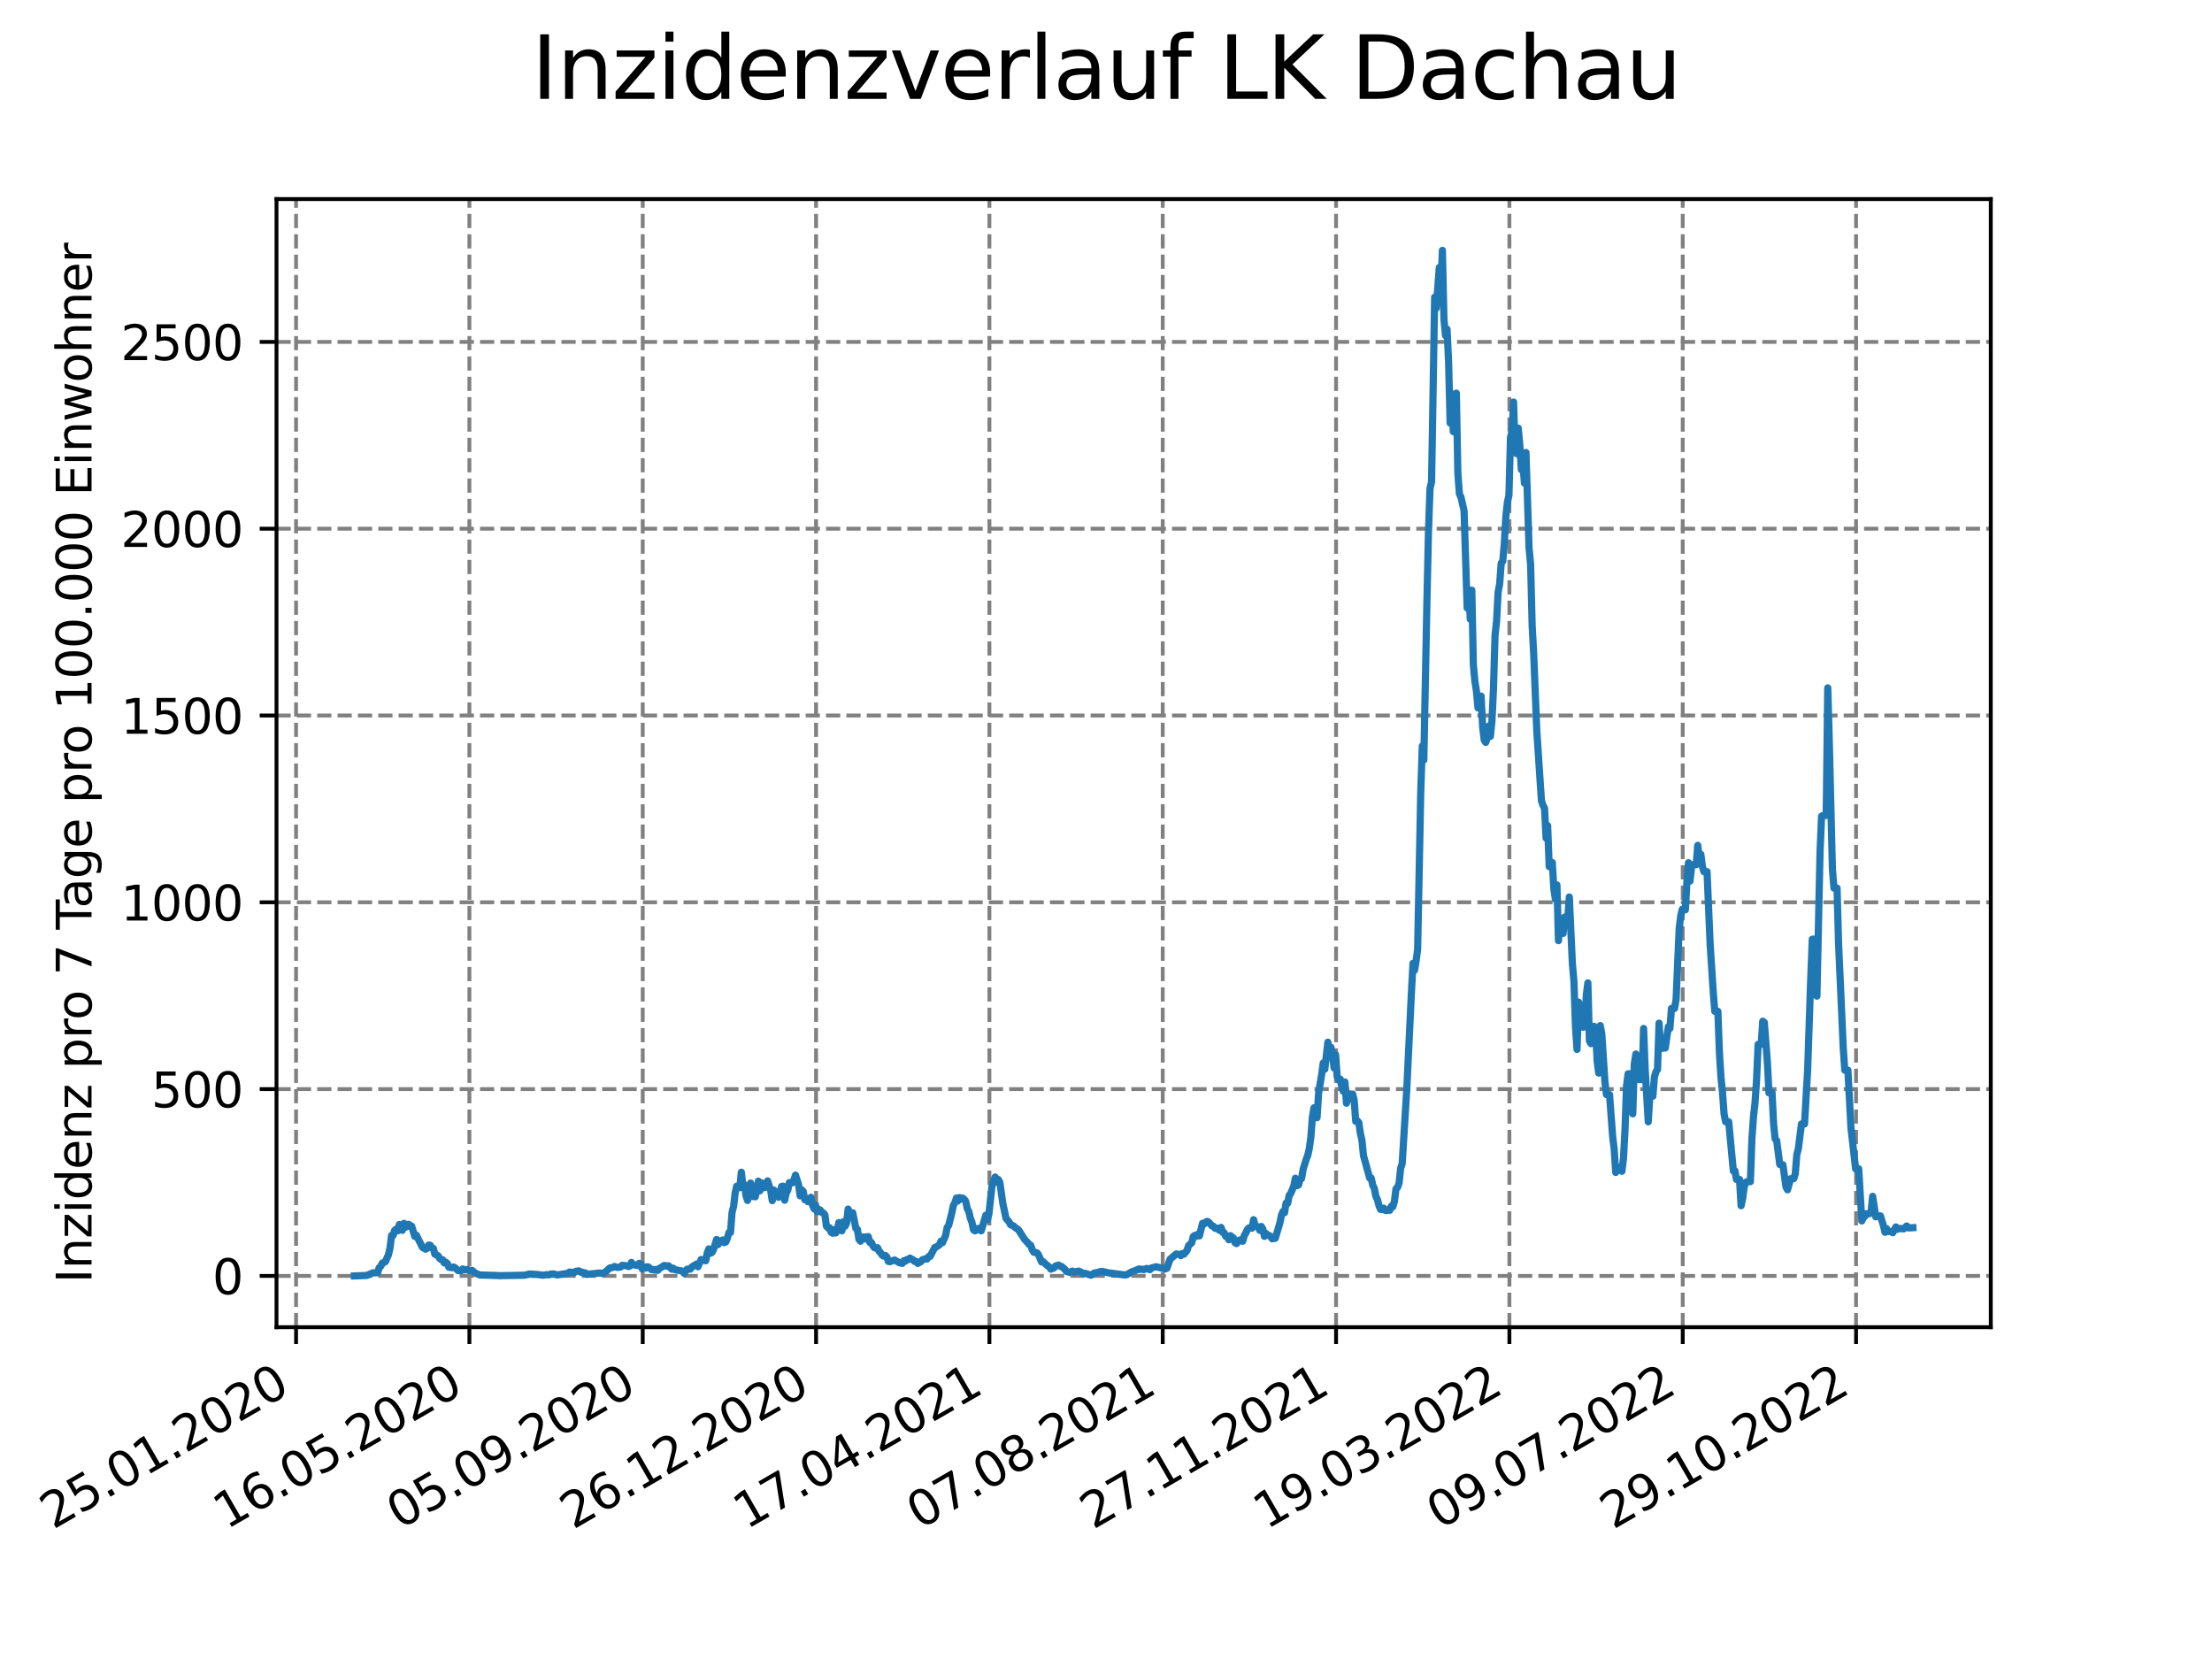 <?xml version="1.0" encoding="utf-8" standalone="no"?>
<!DOCTYPE svg PUBLIC "-//W3C//DTD SVG 1.1//EN"
  "http://www.w3.org/Graphics/SVG/1.1/DTD/svg11.dtd">
<svg xmlns:xlink="http://www.w3.org/1999/xlink" width="460.8pt" height="345.6pt" viewBox="0 0 460.8 345.6" xmlns="http://www.w3.org/2000/svg" version="1.1">
 <defs>
  <style type="text/css">*{stroke-linejoin: round; stroke-linecap: butt}</style>
 </defs>
 <g id="figure_1">
  <g id="patch_1">
   <path d="M 0 345.6 
L 460.8 345.6 
L 460.8 0 
L 0 0 
z
" style="fill: #ffffff"/>
  </g>
  <g id="axes_1">
   <g id="patch_2">
    <path d="M 57.6 276.48 
L 414.72 276.48 
L 414.72 41.472 
L 57.6 41.472 
z
" style="fill: #ffffff"/>
   </g>
   <g id="matplotlib.axis_1">
    <g id="xtick_1">
     <g id="line2d_1">
      <path d="M 61.676 276.48 
L 61.676 41.472 
" clip-path="url(#pc308acddf5)" style="fill: none; stroke-dasharray: 2.96,1.28; stroke-dashoffset: 0; stroke: #808080; stroke-width: 0.8"/>
     </g>
     <g id="line2d_2">
      <defs>
       <path id="mc321ba8a30" d="M 0 0 
L 0 3.5 
" style="stroke: #000000; stroke-width: 0.8"/>
      </defs>
      <g>
       <use xlink:href="#mc321ba8a30" x="61.676" y="276.48" style="stroke: #000000; stroke-width: 0.8"/>
      </g>
     </g>
     <g id="text_1">
      <!-- 25.01.2020 -->
      <g transform="translate(11.05 318.689) rotate(-30) scale(0.1 -0.1)">
       <defs>
        <path id="DejaVuSans-32" d="M 1228 531 
L 3431 531 
L 3431 0 
L 469 0 
L 469 531 
Q 828 903 1448 1529 
Q 2069 2156 2228 2338 
Q 2531 2678 2651 2914 
Q 2772 3150 2772 3378 
Q 2772 3750 2511 3984 
Q 2250 4219 1831 4219 
Q 1534 4219 1204 4116 
Q 875 4013 500 3803 
L 500 4441 
Q 881 4594 1212 4672 
Q 1544 4750 1819 4750 
Q 2544 4750 2975 4387 
Q 3406 4025 3406 3419 
Q 3406 3131 3298 2873 
Q 3191 2616 2906 2266 
Q 2828 2175 2409 1742 
Q 1991 1309 1228 531 
z
" transform="scale(0.016)"/>
        <path id="DejaVuSans-35" d="M 691 4666 
L 3169 4666 
L 3169 4134 
L 1269 4134 
L 1269 2991 
Q 1406 3038 1543 3061 
Q 1681 3084 1819 3084 
Q 2600 3084 3056 2656 
Q 3513 2228 3513 1497 
Q 3513 744 3044 326 
Q 2575 -91 1722 -91 
Q 1428 -91 1123 -41 
Q 819 9 494 109 
L 494 744 
Q 775 591 1075 516 
Q 1375 441 1709 441 
Q 2250 441 2565 725 
Q 2881 1009 2881 1497 
Q 2881 1984 2565 2268 
Q 2250 2553 1709 2553 
Q 1456 2553 1204 2497 
Q 953 2441 691 2322 
L 691 4666 
z
" transform="scale(0.016)"/>
        <path id="DejaVuSans-2e" d="M 684 794 
L 1344 794 
L 1344 0 
L 684 0 
L 684 794 
z
" transform="scale(0.016)"/>
        <path id="DejaVuSans-30" d="M 2034 4250 
Q 1547 4250 1301 3770 
Q 1056 3291 1056 2328 
Q 1056 1369 1301 889 
Q 1547 409 2034 409 
Q 2525 409 2770 889 
Q 3016 1369 3016 2328 
Q 3016 3291 2770 3770 
Q 2525 4250 2034 4250 
z
M 2034 4750 
Q 2819 4750 3233 4129 
Q 3647 3509 3647 2328 
Q 3647 1150 3233 529 
Q 2819 -91 2034 -91 
Q 1250 -91 836 529 
Q 422 1150 422 2328 
Q 422 3509 836 4129 
Q 1250 4750 2034 4750 
z
" transform="scale(0.016)"/>
        <path id="DejaVuSans-31" d="M 794 531 
L 1825 531 
L 1825 4091 
L 703 3866 
L 703 4441 
L 1819 4666 
L 2450 4666 
L 2450 531 
L 3481 531 
L 3481 0 
L 794 0 
L 794 531 
z
" transform="scale(0.016)"/>
       </defs>
       <use xlink:href="#DejaVuSans-32"/>
       <use xlink:href="#DejaVuSans-35" x="63.623"/>
       <use xlink:href="#DejaVuSans-2e" x="127.246"/>
       <use xlink:href="#DejaVuSans-30" x="159.033"/>
       <use xlink:href="#DejaVuSans-31" x="222.656"/>
       <use xlink:href="#DejaVuSans-2e" x="286.279"/>
       <use xlink:href="#DejaVuSans-32" x="318.066"/>
       <use xlink:href="#DejaVuSans-30" x="381.689"/>
       <use xlink:href="#DejaVuSans-32" x="445.312"/>
       <use xlink:href="#DejaVuSans-30" x="508.936"/>
      </g>
     </g>
    </g>
    <g id="xtick_2">
     <g id="line2d_3">
      <path d="M 97.784 276.48 
L 97.784 41.472 
" clip-path="url(#pc308acddf5)" style="fill: none; stroke-dasharray: 2.96,1.28; stroke-dashoffset: 0; stroke: #808080; stroke-width: 0.8"/>
     </g>
     <g id="line2d_4">
      <g>
       <use xlink:href="#mc321ba8a30" x="97.784" y="276.48" style="stroke: #000000; stroke-width: 0.8"/>
      </g>
     </g>
     <g id="text_2">
      <!-- 16.05.2020 -->
      <g transform="translate(47.159 318.689) rotate(-30) scale(0.1 -0.1)">
       <defs>
        <path id="DejaVuSans-36" d="M 2113 2584 
Q 1688 2584 1439 2293 
Q 1191 2003 1191 1497 
Q 1191 994 1439 701 
Q 1688 409 2113 409 
Q 2538 409 2786 701 
Q 3034 994 3034 1497 
Q 3034 2003 2786 2293 
Q 2538 2584 2113 2584 
z
M 3366 4563 
L 3366 3988 
Q 3128 4100 2886 4159 
Q 2644 4219 2406 4219 
Q 1781 4219 1451 3797 
Q 1122 3375 1075 2522 
Q 1259 2794 1537 2939 
Q 1816 3084 2150 3084 
Q 2853 3084 3261 2657 
Q 3669 2231 3669 1497 
Q 3669 778 3244 343 
Q 2819 -91 2113 -91 
Q 1303 -91 875 529 
Q 447 1150 447 2328 
Q 447 3434 972 4092 
Q 1497 4750 2381 4750 
Q 2619 4750 2861 4703 
Q 3103 4656 3366 4563 
z
" transform="scale(0.016)"/>
       </defs>
       <use xlink:href="#DejaVuSans-31"/>
       <use xlink:href="#DejaVuSans-36" x="63.623"/>
       <use xlink:href="#DejaVuSans-2e" x="127.246"/>
       <use xlink:href="#DejaVuSans-30" x="159.033"/>
       <use xlink:href="#DejaVuSans-35" x="222.656"/>
       <use xlink:href="#DejaVuSans-2e" x="286.279"/>
       <use xlink:href="#DejaVuSans-32" x="318.066"/>
       <use xlink:href="#DejaVuSans-30" x="381.689"/>
       <use xlink:href="#DejaVuSans-32" x="445.312"/>
       <use xlink:href="#DejaVuSans-30" x="508.936"/>
      </g>
     </g>
    </g>
    <g id="xtick_3">
     <g id="line2d_5">
      <path d="M 133.893 276.48 
L 133.893 41.472 
" clip-path="url(#pc308acddf5)" style="fill: none; stroke-dasharray: 2.96,1.28; stroke-dashoffset: 0; stroke: #808080; stroke-width: 0.8"/>
     </g>
     <g id="line2d_6">
      <g>
       <use xlink:href="#mc321ba8a30" x="133.893" y="276.48" style="stroke: #000000; stroke-width: 0.8"/>
      </g>
     </g>
     <g id="text_3">
      <!-- 05.09.2020 -->
      <g transform="translate(83.268 318.689) rotate(-30) scale(0.1 -0.1)">
       <defs>
        <path id="DejaVuSans-39" d="M 703 97 
L 703 672 
Q 941 559 1184 500 
Q 1428 441 1663 441 
Q 2288 441 2617 861 
Q 2947 1281 2994 2138 
Q 2813 1869 2534 1725 
Q 2256 1581 1919 1581 
Q 1219 1581 811 2004 
Q 403 2428 403 3163 
Q 403 3881 828 4315 
Q 1253 4750 1959 4750 
Q 2769 4750 3195 4129 
Q 3622 3509 3622 2328 
Q 3622 1225 3098 567 
Q 2575 -91 1691 -91 
Q 1453 -91 1209 -44 
Q 966 3 703 97 
z
M 1959 2075 
Q 2384 2075 2632 2365 
Q 2881 2656 2881 3163 
Q 2881 3666 2632 3958 
Q 2384 4250 1959 4250 
Q 1534 4250 1286 3958 
Q 1038 3666 1038 3163 
Q 1038 2656 1286 2365 
Q 1534 2075 1959 2075 
z
" transform="scale(0.016)"/>
       </defs>
       <use xlink:href="#DejaVuSans-30"/>
       <use xlink:href="#DejaVuSans-35" x="63.623"/>
       <use xlink:href="#DejaVuSans-2e" x="127.246"/>
       <use xlink:href="#DejaVuSans-30" x="159.033"/>
       <use xlink:href="#DejaVuSans-39" x="222.656"/>
       <use xlink:href="#DejaVuSans-2e" x="286.279"/>
       <use xlink:href="#DejaVuSans-32" x="318.066"/>
       <use xlink:href="#DejaVuSans-30" x="381.689"/>
       <use xlink:href="#DejaVuSans-32" x="445.312"/>
       <use xlink:href="#DejaVuSans-30" x="508.936"/>
      </g>
     </g>
    </g>
    <g id="xtick_4">
     <g id="line2d_7">
      <path d="M 170.001 276.48 
L 170.001 41.472 
" clip-path="url(#pc308acddf5)" style="fill: none; stroke-dasharray: 2.96,1.28; stroke-dashoffset: 0; stroke: #808080; stroke-width: 0.8"/>
     </g>
     <g id="line2d_8">
      <g>
       <use xlink:href="#mc321ba8a30" x="170.001" y="276.48" style="stroke: #000000; stroke-width: 0.8"/>
      </g>
     </g>
     <g id="text_4">
      <!-- 26.12.2020 -->
      <g transform="translate(119.376 318.689) rotate(-30) scale(0.1 -0.1)">
       <use xlink:href="#DejaVuSans-32"/>
       <use xlink:href="#DejaVuSans-36" x="63.623"/>
       <use xlink:href="#DejaVuSans-2e" x="127.246"/>
       <use xlink:href="#DejaVuSans-31" x="159.033"/>
       <use xlink:href="#DejaVuSans-32" x="222.656"/>
       <use xlink:href="#DejaVuSans-2e" x="286.279"/>
       <use xlink:href="#DejaVuSans-32" x="318.066"/>
       <use xlink:href="#DejaVuSans-30" x="381.689"/>
       <use xlink:href="#DejaVuSans-32" x="445.312"/>
       <use xlink:href="#DejaVuSans-30" x="508.936"/>
      </g>
     </g>
    </g>
    <g id="xtick_5">
     <g id="line2d_9">
      <path d="M 206.11 276.48 
L 206.11 41.472 
" clip-path="url(#pc308acddf5)" style="fill: none; stroke-dasharray: 2.96,1.28; stroke-dashoffset: 0; stroke: #808080; stroke-width: 0.8"/>
     </g>
     <g id="line2d_10">
      <g>
       <use xlink:href="#mc321ba8a30" x="206.11" y="276.48" style="stroke: #000000; stroke-width: 0.8"/>
      </g>
     </g>
     <g id="text_5">
      <!-- 17.04.2021 -->
      <g transform="translate(155.485 318.689) rotate(-30) scale(0.1 -0.1)">
       <defs>
        <path id="DejaVuSans-37" d="M 525 4666 
L 3525 4666 
L 3525 4397 
L 1831 0 
L 1172 0 
L 2766 4134 
L 525 4134 
L 525 4666 
z
" transform="scale(0.016)"/>
        <path id="DejaVuSans-34" d="M 2419 4116 
L 825 1625 
L 2419 1625 
L 2419 4116 
z
M 2253 4666 
L 3047 4666 
L 3047 1625 
L 3713 1625 
L 3713 1100 
L 3047 1100 
L 3047 0 
L 2419 0 
L 2419 1100 
L 313 1100 
L 313 1709 
L 2253 4666 
z
" transform="scale(0.016)"/>
       </defs>
       <use xlink:href="#DejaVuSans-31"/>
       <use xlink:href="#DejaVuSans-37" x="63.623"/>
       <use xlink:href="#DejaVuSans-2e" x="127.246"/>
       <use xlink:href="#DejaVuSans-30" x="159.033"/>
       <use xlink:href="#DejaVuSans-34" x="222.656"/>
       <use xlink:href="#DejaVuSans-2e" x="286.279"/>
       <use xlink:href="#DejaVuSans-32" x="318.066"/>
       <use xlink:href="#DejaVuSans-30" x="381.689"/>
       <use xlink:href="#DejaVuSans-32" x="445.312"/>
       <use xlink:href="#DejaVuSans-31" x="508.936"/>
      </g>
     </g>
    </g>
    <g id="xtick_6">
     <g id="line2d_11">
      <path d="M 242.218 276.48 
L 242.218 41.472 
" clip-path="url(#pc308acddf5)" style="fill: none; stroke-dasharray: 2.96,1.28; stroke-dashoffset: 0; stroke: #808080; stroke-width: 0.8"/>
     </g>
     <g id="line2d_12">
      <g>
       <use xlink:href="#mc321ba8a30" x="242.218" y="276.48" style="stroke: #000000; stroke-width: 0.8"/>
      </g>
     </g>
     <g id="text_6">
      <!-- 07.08.2021 -->
      <g transform="translate(191.593 318.689) rotate(-30) scale(0.1 -0.1)">
       <defs>
        <path id="DejaVuSans-38" d="M 2034 2216 
Q 1584 2216 1326 1975 
Q 1069 1734 1069 1313 
Q 1069 891 1326 650 
Q 1584 409 2034 409 
Q 2484 409 2743 651 
Q 3003 894 3003 1313 
Q 3003 1734 2745 1975 
Q 2488 2216 2034 2216 
z
M 1403 2484 
Q 997 2584 770 2862 
Q 544 3141 544 3541 
Q 544 4100 942 4425 
Q 1341 4750 2034 4750 
Q 2731 4750 3128 4425 
Q 3525 4100 3525 3541 
Q 3525 3141 3298 2862 
Q 3072 2584 2669 2484 
Q 3125 2378 3379 2068 
Q 3634 1759 3634 1313 
Q 3634 634 3220 271 
Q 2806 -91 2034 -91 
Q 1263 -91 848 271 
Q 434 634 434 1313 
Q 434 1759 690 2068 
Q 947 2378 1403 2484 
z
M 1172 3481 
Q 1172 3119 1398 2916 
Q 1625 2713 2034 2713 
Q 2441 2713 2670 2916 
Q 2900 3119 2900 3481 
Q 2900 3844 2670 4047 
Q 2441 4250 2034 4250 
Q 1625 4250 1398 4047 
Q 1172 3844 1172 3481 
z
" transform="scale(0.016)"/>
       </defs>
       <use xlink:href="#DejaVuSans-30"/>
       <use xlink:href="#DejaVuSans-37" x="63.623"/>
       <use xlink:href="#DejaVuSans-2e" x="127.246"/>
       <use xlink:href="#DejaVuSans-30" x="159.033"/>
       <use xlink:href="#DejaVuSans-38" x="222.656"/>
       <use xlink:href="#DejaVuSans-2e" x="286.279"/>
       <use xlink:href="#DejaVuSans-32" x="318.066"/>
       <use xlink:href="#DejaVuSans-30" x="381.689"/>
       <use xlink:href="#DejaVuSans-32" x="445.312"/>
       <use xlink:href="#DejaVuSans-31" x="508.936"/>
      </g>
     </g>
    </g>
    <g id="xtick_7">
     <g id="line2d_13">
      <path d="M 278.327 276.48 
L 278.327 41.472 
" clip-path="url(#pc308acddf5)" style="fill: none; stroke-dasharray: 2.96,1.28; stroke-dashoffset: 0; stroke: #808080; stroke-width: 0.8"/>
     </g>
     <g id="line2d_14">
      <g>
       <use xlink:href="#mc321ba8a30" x="278.327" y="276.48" style="stroke: #000000; stroke-width: 0.8"/>
      </g>
     </g>
     <g id="text_7">
      <!-- 27.11.2021 -->
      <g transform="translate(227.702 318.689) rotate(-30) scale(0.1 -0.1)">
       <use xlink:href="#DejaVuSans-32"/>
       <use xlink:href="#DejaVuSans-37" x="63.623"/>
       <use xlink:href="#DejaVuSans-2e" x="127.246"/>
       <use xlink:href="#DejaVuSans-31" x="159.033"/>
       <use xlink:href="#DejaVuSans-31" x="222.656"/>
       <use xlink:href="#DejaVuSans-2e" x="286.279"/>
       <use xlink:href="#DejaVuSans-32" x="318.066"/>
       <use xlink:href="#DejaVuSans-30" x="381.689"/>
       <use xlink:href="#DejaVuSans-32" x="445.312"/>
       <use xlink:href="#DejaVuSans-31" x="508.936"/>
      </g>
     </g>
    </g>
    <g id="xtick_8">
     <g id="line2d_15">
      <path d="M 314.435 276.48 
L 314.435 41.472 
" clip-path="url(#pc308acddf5)" style="fill: none; stroke-dasharray: 2.96,1.28; stroke-dashoffset: 0; stroke: #808080; stroke-width: 0.8"/>
     </g>
     <g id="line2d_16">
      <g>
       <use xlink:href="#mc321ba8a30" x="314.435" y="276.48" style="stroke: #000000; stroke-width: 0.8"/>
      </g>
     </g>
     <g id="text_8">
      <!-- 19.03.2022 -->
      <g transform="translate(263.81 318.689) rotate(-30) scale(0.1 -0.1)">
       <defs>
        <path id="DejaVuSans-33" d="M 2597 2516 
Q 3050 2419 3304 2112 
Q 3559 1806 3559 1356 
Q 3559 666 3084 287 
Q 2609 -91 1734 -91 
Q 1441 -91 1130 -33 
Q 819 25 488 141 
L 488 750 
Q 750 597 1062 519 
Q 1375 441 1716 441 
Q 2309 441 2620 675 
Q 2931 909 2931 1356 
Q 2931 1769 2642 2001 
Q 2353 2234 1838 2234 
L 1294 2234 
L 1294 2753 
L 1863 2753 
Q 2328 2753 2575 2939 
Q 2822 3125 2822 3475 
Q 2822 3834 2567 4026 
Q 2313 4219 1838 4219 
Q 1578 4219 1281 4162 
Q 984 4106 628 3988 
L 628 4550 
Q 988 4650 1302 4700 
Q 1616 4750 1894 4750 
Q 2613 4750 3031 4423 
Q 3450 4097 3450 3541 
Q 3450 3153 3228 2886 
Q 3006 2619 2597 2516 
z
" transform="scale(0.016)"/>
       </defs>
       <use xlink:href="#DejaVuSans-31"/>
       <use xlink:href="#DejaVuSans-39" x="63.623"/>
       <use xlink:href="#DejaVuSans-2e" x="127.246"/>
       <use xlink:href="#DejaVuSans-30" x="159.033"/>
       <use xlink:href="#DejaVuSans-33" x="222.656"/>
       <use xlink:href="#DejaVuSans-2e" x="286.279"/>
       <use xlink:href="#DejaVuSans-32" x="318.066"/>
       <use xlink:href="#DejaVuSans-30" x="381.689"/>
       <use xlink:href="#DejaVuSans-32" x="445.312"/>
       <use xlink:href="#DejaVuSans-32" x="508.936"/>
      </g>
     </g>
    </g>
    <g id="xtick_9">
     <g id="line2d_17">
      <path d="M 350.544 276.48 
L 350.544 41.472 
" clip-path="url(#pc308acddf5)" style="fill: none; stroke-dasharray: 2.96,1.28; stroke-dashoffset: 0; stroke: #808080; stroke-width: 0.8"/>
     </g>
     <g id="line2d_18">
      <g>
       <use xlink:href="#mc321ba8a30" x="350.544" y="276.48" style="stroke: #000000; stroke-width: 0.8"/>
      </g>
     </g>
     <g id="text_9">
      <!-- 09.07.2022 -->
      <g transform="translate(299.919 318.689) rotate(-30) scale(0.1 -0.1)">
       <use xlink:href="#DejaVuSans-30"/>
       <use xlink:href="#DejaVuSans-39" x="63.623"/>
       <use xlink:href="#DejaVuSans-2e" x="127.246"/>
       <use xlink:href="#DejaVuSans-30" x="159.033"/>
       <use xlink:href="#DejaVuSans-37" x="222.656"/>
       <use xlink:href="#DejaVuSans-2e" x="286.279"/>
       <use xlink:href="#DejaVuSans-32" x="318.066"/>
       <use xlink:href="#DejaVuSans-30" x="381.689"/>
       <use xlink:href="#DejaVuSans-32" x="445.312"/>
       <use xlink:href="#DejaVuSans-32" x="508.936"/>
      </g>
     </g>
    </g>
    <g id="xtick_10">
     <g id="line2d_19">
      <path d="M 386.653 276.48 
L 386.653 41.472 
" clip-path="url(#pc308acddf5)" style="fill: none; stroke-dasharray: 2.96,1.28; stroke-dashoffset: 0; stroke: #808080; stroke-width: 0.8"/>
     </g>
     <g id="line2d_20">
      <g>
       <use xlink:href="#mc321ba8a30" x="386.653" y="276.48" style="stroke: #000000; stroke-width: 0.8"/>
      </g>
     </g>
     <g id="text_10">
      <!-- 29.10.2022 -->
      <g transform="translate(336.027 318.689) rotate(-30) scale(0.1 -0.1)">
       <use xlink:href="#DejaVuSans-32"/>
       <use xlink:href="#DejaVuSans-39" x="63.623"/>
       <use xlink:href="#DejaVuSans-2e" x="127.246"/>
       <use xlink:href="#DejaVuSans-31" x="159.033"/>
       <use xlink:href="#DejaVuSans-30" x="222.656"/>
       <use xlink:href="#DejaVuSans-2e" x="286.279"/>
       <use xlink:href="#DejaVuSans-32" x="318.066"/>
       <use xlink:href="#DejaVuSans-30" x="381.689"/>
       <use xlink:href="#DejaVuSans-32" x="445.312"/>
       <use xlink:href="#DejaVuSans-32" x="508.936"/>
      </g>
     </g>
    </g>
   </g>
   <g id="matplotlib.axis_2">
    <g id="ytick_1">
     <g id="line2d_21">
      <path d="M 57.6 265.798 
L 414.72 265.798 
" clip-path="url(#pc308acddf5)" style="fill: none; stroke-dasharray: 2.96,1.28; stroke-dashoffset: 0; stroke: #808080; stroke-width: 0.8"/>
     </g>
     <g id="line2d_22">
      <defs>
       <path id="m94b69c189d" d="M 0 0 
L -3.5 0 
" style="stroke: #000000; stroke-width: 0.8"/>
      </defs>
      <g>
       <use xlink:href="#m94b69c189d" x="57.6" y="265.798" style="stroke: #000000; stroke-width: 0.8"/>
      </g>
     </g>
     <g id="text_11">
      <!-- 0 -->
      <g transform="translate(44.237 269.597) scale(0.1 -0.1)">
       <use xlink:href="#DejaVuSans-30"/>
      </g>
     </g>
    </g>
    <g id="ytick_2">
     <g id="line2d_23">
      <path d="M 57.6 226.883 
L 414.72 226.883 
" clip-path="url(#pc308acddf5)" style="fill: none; stroke-dasharray: 2.96,1.28; stroke-dashoffset: 0; stroke: #808080; stroke-width: 0.8"/>
     </g>
     <g id="line2d_24">
      <g>
       <use xlink:href="#m94b69c189d" x="57.6" y="226.883" style="stroke: #000000; stroke-width: 0.8"/>
      </g>
     </g>
     <g id="text_12">
      <!-- 500 -->
      <g transform="translate(31.512 230.682) scale(0.1 -0.1)">
       <use xlink:href="#DejaVuSans-35"/>
       <use xlink:href="#DejaVuSans-30" x="63.623"/>
       <use xlink:href="#DejaVuSans-30" x="127.246"/>
      </g>
     </g>
    </g>
    <g id="ytick_3">
     <g id="line2d_25">
      <path d="M 57.6 187.968 
L 414.72 187.968 
" clip-path="url(#pc308acddf5)" style="fill: none; stroke-dasharray: 2.96,1.28; stroke-dashoffset: 0; stroke: #808080; stroke-width: 0.8"/>
     </g>
     <g id="line2d_26">
      <g>
       <use xlink:href="#m94b69c189d" x="57.6" y="187.968" style="stroke: #000000; stroke-width: 0.8"/>
      </g>
     </g>
     <g id="text_13">
      <!-- 1000 -->
      <g transform="translate(25.15 191.767) scale(0.1 -0.1)">
       <use xlink:href="#DejaVuSans-31"/>
       <use xlink:href="#DejaVuSans-30" x="63.623"/>
       <use xlink:href="#DejaVuSans-30" x="127.246"/>
       <use xlink:href="#DejaVuSans-30" x="190.869"/>
      </g>
     </g>
    </g>
    <g id="ytick_4">
     <g id="line2d_27">
      <path d="M 57.6 149.053 
L 414.72 149.053 
" clip-path="url(#pc308acddf5)" style="fill: none; stroke-dasharray: 2.96,1.28; stroke-dashoffset: 0; stroke: #808080; stroke-width: 0.8"/>
     </g>
     <g id="line2d_28">
      <g>
       <use xlink:href="#m94b69c189d" x="57.6" y="149.053" style="stroke: #000000; stroke-width: 0.8"/>
      </g>
     </g>
     <g id="text_14">
      <!-- 1500 -->
      <g transform="translate(25.15 152.852) scale(0.1 -0.1)">
       <use xlink:href="#DejaVuSans-31"/>
       <use xlink:href="#DejaVuSans-35" x="63.623"/>
       <use xlink:href="#DejaVuSans-30" x="127.246"/>
       <use xlink:href="#DejaVuSans-30" x="190.869"/>
      </g>
     </g>
    </g>
    <g id="ytick_5">
     <g id="line2d_29">
      <path d="M 57.6 110.138 
L 414.72 110.138 
" clip-path="url(#pc308acddf5)" style="fill: none; stroke-dasharray: 2.96,1.28; stroke-dashoffset: 0; stroke: #808080; stroke-width: 0.8"/>
     </g>
     <g id="line2d_30">
      <g>
       <use xlink:href="#m94b69c189d" x="57.6" y="110.138" style="stroke: #000000; stroke-width: 0.8"/>
      </g>
     </g>
     <g id="text_15">
      <!-- 2000 -->
      <g transform="translate(25.15 113.938) scale(0.1 -0.1)">
       <use xlink:href="#DejaVuSans-32"/>
       <use xlink:href="#DejaVuSans-30" x="63.623"/>
       <use xlink:href="#DejaVuSans-30" x="127.246"/>
       <use xlink:href="#DejaVuSans-30" x="190.869"/>
      </g>
     </g>
    </g>
    <g id="ytick_6">
     <g id="line2d_31">
      <path d="M 57.6 71.224 
L 414.72 71.224 
" clip-path="url(#pc308acddf5)" style="fill: none; stroke-dasharray: 2.96,1.28; stroke-dashoffset: 0; stroke: #808080; stroke-width: 0.8"/>
     </g>
     <g id="line2d_32">
      <g>
       <use xlink:href="#m94b69c189d" x="57.6" y="71.224" style="stroke: #000000; stroke-width: 0.8"/>
      </g>
     </g>
     <g id="text_16">
      <!-- 2500 -->
      <g transform="translate(25.15 75.023) scale(0.1 -0.1)">
       <use xlink:href="#DejaVuSans-32"/>
       <use xlink:href="#DejaVuSans-35" x="63.623"/>
       <use xlink:href="#DejaVuSans-30" x="127.246"/>
       <use xlink:href="#DejaVuSans-30" x="190.869"/>
      </g>
     </g>
    </g>
    <g id="text_17">
     <!-- Inzidenz pro 7 Tage pro 100.000 Einwohner -->
     <g transform="translate(19.07 267.301) rotate(-90) scale(0.1 -0.1)">
      <defs>
       <path id="DejaVuSans-49" d="M 628 4666 
L 1259 4666 
L 1259 0 
L 628 0 
L 628 4666 
z
" transform="scale(0.016)"/>
       <path id="DejaVuSans-6e" d="M 3513 2113 
L 3513 0 
L 2938 0 
L 2938 2094 
Q 2938 2591 2744 2837 
Q 2550 3084 2163 3084 
Q 1697 3084 1428 2787 
Q 1159 2491 1159 1978 
L 1159 0 
L 581 0 
L 581 3500 
L 1159 3500 
L 1159 2956 
Q 1366 3272 1645 3428 
Q 1925 3584 2291 3584 
Q 2894 3584 3203 3211 
Q 3513 2838 3513 2113 
z
" transform="scale(0.016)"/>
       <path id="DejaVuSans-7a" d="M 353 3500 
L 3084 3500 
L 3084 2975 
L 922 459 
L 3084 459 
L 3084 0 
L 275 0 
L 275 525 
L 2438 3041 
L 353 3041 
L 353 3500 
z
" transform="scale(0.016)"/>
       <path id="DejaVuSans-69" d="M 603 3500 
L 1178 3500 
L 1178 0 
L 603 0 
L 603 3500 
z
M 603 4863 
L 1178 4863 
L 1178 4134 
L 603 4134 
L 603 4863 
z
" transform="scale(0.016)"/>
       <path id="DejaVuSans-64" d="M 2906 2969 
L 2906 4863 
L 3481 4863 
L 3481 0 
L 2906 0 
L 2906 525 
Q 2725 213 2448 61 
Q 2172 -91 1784 -91 
Q 1150 -91 751 415 
Q 353 922 353 1747 
Q 353 2572 751 3078 
Q 1150 3584 1784 3584 
Q 2172 3584 2448 3432 
Q 2725 3281 2906 2969 
z
M 947 1747 
Q 947 1113 1208 752 
Q 1469 391 1925 391 
Q 2381 391 2643 752 
Q 2906 1113 2906 1747 
Q 2906 2381 2643 2742 
Q 2381 3103 1925 3103 
Q 1469 3103 1208 2742 
Q 947 2381 947 1747 
z
" transform="scale(0.016)"/>
       <path id="DejaVuSans-65" d="M 3597 1894 
L 3597 1613 
L 953 1613 
Q 991 1019 1311 708 
Q 1631 397 2203 397 
Q 2534 397 2845 478 
Q 3156 559 3463 722 
L 3463 178 
Q 3153 47 2828 -22 
Q 2503 -91 2169 -91 
Q 1331 -91 842 396 
Q 353 884 353 1716 
Q 353 2575 817 3079 
Q 1281 3584 2069 3584 
Q 2775 3584 3186 3129 
Q 3597 2675 3597 1894 
z
M 3022 2063 
Q 3016 2534 2758 2815 
Q 2500 3097 2075 3097 
Q 1594 3097 1305 2825 
Q 1016 2553 972 2059 
L 3022 2063 
z
" transform="scale(0.016)"/>
       <path id="DejaVuSans-20" transform="scale(0.016)"/>
       <path id="DejaVuSans-70" d="M 1159 525 
L 1159 -1331 
L 581 -1331 
L 581 3500 
L 1159 3500 
L 1159 2969 
Q 1341 3281 1617 3432 
Q 1894 3584 2278 3584 
Q 2916 3584 3314 3078 
Q 3713 2572 3713 1747 
Q 3713 922 3314 415 
Q 2916 -91 2278 -91 
Q 1894 -91 1617 61 
Q 1341 213 1159 525 
z
M 3116 1747 
Q 3116 2381 2855 2742 
Q 2594 3103 2138 3103 
Q 1681 3103 1420 2742 
Q 1159 2381 1159 1747 
Q 1159 1113 1420 752 
Q 1681 391 2138 391 
Q 2594 391 2855 752 
Q 3116 1113 3116 1747 
z
" transform="scale(0.016)"/>
       <path id="DejaVuSans-72" d="M 2631 2963 
Q 2534 3019 2420 3045 
Q 2306 3072 2169 3072 
Q 1681 3072 1420 2755 
Q 1159 2438 1159 1844 
L 1159 0 
L 581 0 
L 581 3500 
L 1159 3500 
L 1159 2956 
Q 1341 3275 1631 3429 
Q 1922 3584 2338 3584 
Q 2397 3584 2469 3576 
Q 2541 3569 2628 3553 
L 2631 2963 
z
" transform="scale(0.016)"/>
       <path id="DejaVuSans-6f" d="M 1959 3097 
Q 1497 3097 1228 2736 
Q 959 2375 959 1747 
Q 959 1119 1226 758 
Q 1494 397 1959 397 
Q 2419 397 2687 759 
Q 2956 1122 2956 1747 
Q 2956 2369 2687 2733 
Q 2419 3097 1959 3097 
z
M 1959 3584 
Q 2709 3584 3137 3096 
Q 3566 2609 3566 1747 
Q 3566 888 3137 398 
Q 2709 -91 1959 -91 
Q 1206 -91 779 398 
Q 353 888 353 1747 
Q 353 2609 779 3096 
Q 1206 3584 1959 3584 
z
" transform="scale(0.016)"/>
       <path id="DejaVuSans-54" d="M -19 4666 
L 3928 4666 
L 3928 4134 
L 2272 4134 
L 2272 0 
L 1638 0 
L 1638 4134 
L -19 4134 
L -19 4666 
z
" transform="scale(0.016)"/>
       <path id="DejaVuSans-61" d="M 2194 1759 
Q 1497 1759 1228 1600 
Q 959 1441 959 1056 
Q 959 750 1161 570 
Q 1363 391 1709 391 
Q 2188 391 2477 730 
Q 2766 1069 2766 1631 
L 2766 1759 
L 2194 1759 
z
M 3341 1997 
L 3341 0 
L 2766 0 
L 2766 531 
Q 2569 213 2275 61 
Q 1981 -91 1556 -91 
Q 1019 -91 701 211 
Q 384 513 384 1019 
Q 384 1609 779 1909 
Q 1175 2209 1959 2209 
L 2766 2209 
L 2766 2266 
Q 2766 2663 2505 2880 
Q 2244 3097 1772 3097 
Q 1472 3097 1187 3025 
Q 903 2953 641 2809 
L 641 3341 
Q 956 3463 1253 3523 
Q 1550 3584 1831 3584 
Q 2591 3584 2966 3190 
Q 3341 2797 3341 1997 
z
" transform="scale(0.016)"/>
       <path id="DejaVuSans-67" d="M 2906 1791 
Q 2906 2416 2648 2759 
Q 2391 3103 1925 3103 
Q 1463 3103 1205 2759 
Q 947 2416 947 1791 
Q 947 1169 1205 825 
Q 1463 481 1925 481 
Q 2391 481 2648 825 
Q 2906 1169 2906 1791 
z
M 3481 434 
Q 3481 -459 3084 -895 
Q 2688 -1331 1869 -1331 
Q 1566 -1331 1297 -1286 
Q 1028 -1241 775 -1147 
L 775 -588 
Q 1028 -725 1275 -790 
Q 1522 -856 1778 -856 
Q 2344 -856 2625 -561 
Q 2906 -266 2906 331 
L 2906 616 
Q 2728 306 2450 153 
Q 2172 0 1784 0 
Q 1141 0 747 490 
Q 353 981 353 1791 
Q 353 2603 747 3093 
Q 1141 3584 1784 3584 
Q 2172 3584 2450 3431 
Q 2728 3278 2906 2969 
L 2906 3500 
L 3481 3500 
L 3481 434 
z
" transform="scale(0.016)"/>
       <path id="DejaVuSans-45" d="M 628 4666 
L 3578 4666 
L 3578 4134 
L 1259 4134 
L 1259 2753 
L 3481 2753 
L 3481 2222 
L 1259 2222 
L 1259 531 
L 3634 531 
L 3634 0 
L 628 0 
L 628 4666 
z
" transform="scale(0.016)"/>
       <path id="DejaVuSans-77" d="M 269 3500 
L 844 3500 
L 1563 769 
L 2278 3500 
L 2956 3500 
L 3675 769 
L 4391 3500 
L 4966 3500 
L 4050 0 
L 3372 0 
L 2619 2869 
L 1863 0 
L 1184 0 
L 269 3500 
z
" transform="scale(0.016)"/>
       <path id="DejaVuSans-68" d="M 3513 2113 
L 3513 0 
L 2938 0 
L 2938 2094 
Q 2938 2591 2744 2837 
Q 2550 3084 2163 3084 
Q 1697 3084 1428 2787 
Q 1159 2491 1159 1978 
L 1159 0 
L 581 0 
L 581 4863 
L 1159 4863 
L 1159 2956 
Q 1366 3272 1645 3428 
Q 1925 3584 2291 3584 
Q 2894 3584 3203 3211 
Q 3513 2838 3513 2113 
z
" transform="scale(0.016)"/>
      </defs>
      <use xlink:href="#DejaVuSans-49"/>
      <use xlink:href="#DejaVuSans-6e" x="29.492"/>
      <use xlink:href="#DejaVuSans-7a" x="92.871"/>
      <use xlink:href="#DejaVuSans-69" x="145.361"/>
      <use xlink:href="#DejaVuSans-64" x="173.145"/>
      <use xlink:href="#DejaVuSans-65" x="236.621"/>
      <use xlink:href="#DejaVuSans-6e" x="298.145"/>
      <use xlink:href="#DejaVuSans-7a" x="361.523"/>
      <use xlink:href="#DejaVuSans-20" x="414.014"/>
      <use xlink:href="#DejaVuSans-70" x="445.801"/>
      <use xlink:href="#DejaVuSans-72" x="509.277"/>
      <use xlink:href="#DejaVuSans-6f" x="548.141"/>
      <use xlink:href="#DejaVuSans-20" x="609.322"/>
      <use xlink:href="#DejaVuSans-37" x="641.109"/>
      <use xlink:href="#DejaVuSans-20" x="704.732"/>
      <use xlink:href="#DejaVuSans-54" x="736.52"/>
      <use xlink:href="#DejaVuSans-61" x="781.104"/>
      <use xlink:href="#DejaVuSans-67" x="842.383"/>
      <use xlink:href="#DejaVuSans-65" x="905.859"/>
      <use xlink:href="#DejaVuSans-20" x="967.383"/>
      <use xlink:href="#DejaVuSans-70" x="999.17"/>
      <use xlink:href="#DejaVuSans-72" x="1062.646"/>
      <use xlink:href="#DejaVuSans-6f" x="1101.51"/>
      <use xlink:href="#DejaVuSans-20" x="1162.691"/>
      <use xlink:href="#DejaVuSans-31" x="1194.479"/>
      <use xlink:href="#DejaVuSans-30" x="1258.102"/>
      <use xlink:href="#DejaVuSans-30" x="1321.725"/>
      <use xlink:href="#DejaVuSans-2e" x="1385.348"/>
      <use xlink:href="#DejaVuSans-30" x="1417.135"/>
      <use xlink:href="#DejaVuSans-30" x="1480.758"/>
      <use xlink:href="#DejaVuSans-30" x="1544.381"/>
      <use xlink:href="#DejaVuSans-20" x="1608.004"/>
      <use xlink:href="#DejaVuSans-45" x="1639.791"/>
      <use xlink:href="#DejaVuSans-69" x="1702.975"/>
      <use xlink:href="#DejaVuSans-6e" x="1730.758"/>
      <use xlink:href="#DejaVuSans-77" x="1794.137"/>
      <use xlink:href="#DejaVuSans-6f" x="1875.924"/>
      <use xlink:href="#DejaVuSans-68" x="1937.105"/>
      <use xlink:href="#DejaVuSans-6e" x="2000.484"/>
      <use xlink:href="#DejaVuSans-65" x="2063.863"/>
      <use xlink:href="#DejaVuSans-72" x="2125.387"/>
     </g>
    </g>
   </g>
   <g id="line2d_33">
    <path d="M 73.833 265.798 
L 76.412 265.697 
L 77.701 265.145 
L 78.346 265.145 
L 78.669 265.145 
L 78.991 264.089 
L 79.313 263.788 
L 79.636 263.135 
L 80.281 262.833 
L 80.925 261.376 
L 81.248 259.969 
L 81.57 257.357 
L 81.893 257.357 
L 82.215 256.301 
L 82.537 256.05 
L 82.86 256.402 
L 83.182 255.096 
L 83.505 255.95 
L 83.827 256.301 
L 84.149 254.844 
L 84.472 255.648 
L 84.794 255.498 
L 85.117 255.045 
L 85.761 255.447 
L 86.406 257.558 
L 86.729 257.306 
L 88.018 259.869 
L 88.663 260.221 
L 88.985 260.02 
L 89.308 259.366 
L 89.63 259.417 
L 89.953 259.969 
L 90.275 260.07 
L 90.597 261.276 
L 91.242 261.577 
L 91.565 262.13 
L 91.887 262.381 
L 92.209 262.431 
L 92.532 263.085 
L 92.854 262.934 
L 93.177 263.185 
L 93.499 263.989 
L 94.144 264.089 
L 94.466 263.939 
L 94.789 264.089 
L 95.433 264.692 
L 96.078 264.692 
L 96.401 264.341 
L 96.723 264.542 
L 97.368 264.441 
L 97.69 264.642 
L 98.335 264.642 
L 98.98 265.195 
L 99.947 265.597 
L 103.171 265.697 
L 104.138 265.748 
L 109.296 265.647 
L 110.264 265.396 
L 111.876 265.496 
L 113.165 265.647 
L 113.81 265.547 
L 114.455 265.547 
L 114.777 265.396 
L 115.422 265.396 
L 116.067 265.597 
L 118.324 265.245 
L 118.646 264.994 
L 119.613 265.094 
L 119.936 264.843 
L 120.58 264.743 
L 120.903 264.994 
L 121.225 264.994 
L 121.548 265.195 
L 121.87 265.145 
L 122.192 265.446 
L 123.482 265.346 
L 124.772 265.195 
L 125.739 265.245 
L 126.384 264.743 
L 127.028 264.14 
L 127.673 264.039 
L 127.996 263.838 
L 128.64 264.039 
L 129.285 263.939 
L 129.608 263.587 
L 130.575 263.688 
L 130.897 263.838 
L 131.22 263.738 
L 131.542 262.984 
L 131.864 263.436 
L 132.832 263.637 
L 133.154 263.185 
L 133.476 263.286 
L 133.799 264.341 
L 134.121 264.19 
L 134.444 264.19 
L 134.766 263.888 
L 135.088 263.939 
L 135.733 264.491 
L 136.055 264.441 
L 136.378 264.592 
L 136.7 264.441 
L 137.023 264.642 
L 137.345 264.24 
L 137.99 263.888 
L 138.312 263.637 
L 138.635 263.637 
L 138.957 263.788 
L 139.279 263.688 
L 139.924 264.391 
L 140.247 264.19 
L 140.569 264.491 
L 142.181 264.793 
L 142.503 265.245 
L 143.148 264.391 
L 143.793 264.391 
L 144.115 263.939 
L 145.083 263.336 
L 145.405 263.888 
L 146.05 262.381 
L 147.017 262.632 
L 147.339 260.974 
L 147.662 260.17 
L 147.984 261.075 
L 148.307 260.924 
L 148.629 260.321 
L 149.274 258.211 
L 149.596 259.266 
L 149.919 258.613 
L 150.563 258.311 
L 150.886 258.864 
L 151.208 258.713 
L 151.531 257.909 
L 151.853 256.754 
L 152.175 256.754 
L 152.498 252.583 
L 152.82 251.327 
L 153.143 248.513 
L 153.465 247.107 
L 154.11 247.408 
L 154.432 244.192 
L 154.755 246.906 
L 155.077 246.805 
L 155.399 249.066 
L 155.722 250.071 
L 156.044 247.709 
L 156.367 246.453 
L 156.689 249.267 
L 157.011 248.111 
L 157.334 249.317 
L 157.656 248.011 
L 157.979 246.051 
L 158.301 248.061 
L 158.623 246.403 
L 158.946 246.554 
L 159.268 247.408 
L 159.913 246.001 
L 160.558 248.061 
L 160.88 250.121 
L 161.203 247.91 
L 161.847 248.614 
L 162.17 249.418 
L 162.492 248.765 
L 162.815 247.157 
L 163.137 247.107 
L 163.459 250.021 
L 163.782 248.513 
L 164.104 247.961 
L 164.426 246.353 
L 164.749 246.453 
L 165.071 246.403 
L 165.394 245.8 
L 165.716 244.795 
L 166.361 246.805 
L 166.683 249.116 
L 167.006 247.86 
L 167.328 248.212 
L 167.65 249.92 
L 167.973 249.669 
L 168.295 250.322 
L 168.618 249.971 
L 168.94 249.418 
L 169.262 251.026 
L 169.585 251.83 
L 169.907 251.026 
L 170.23 252.433 
L 170.552 251.93 
L 170.874 252.081 
L 171.197 252.583 
L 171.519 252.684 
L 171.842 253.086 
L 172.164 255.447 
L 172.486 255.799 
L 172.809 255.749 
L 173.131 256.703 
L 173.454 256.904 
L 173.776 256.151 
L 174.098 256.854 
L 174.421 256.251 
L 174.743 254.694 
L 175.388 256.402 
L 175.71 254.493 
L 176.033 255.447 
L 176.355 254.844 
L 176.678 251.88 
L 177 252.684 
L 177.322 252.985 
L 177.645 252.634 
L 178.29 255.899 
L 178.612 256.1 
L 178.934 258.161 
L 179.257 258.562 
L 179.579 257.809 
L 179.902 257.658 
L 180.224 258.11 
L 180.546 257.658 
L 180.869 257.608 
L 181.191 258.814 
L 181.514 258.814 
L 181.836 259.517 
L 182.158 259.919 
L 182.481 260.02 
L 182.803 259.919 
L 183.126 260.673 
L 183.448 260.974 
L 183.77 261.477 
L 184.093 261.678 
L 184.415 261.527 
L 184.738 261.828 
L 185.06 262.783 
L 185.382 262.833 
L 186.35 262.482 
L 187.317 263.034 
L 187.962 263.185 
L 188.284 262.632 
L 188.606 262.733 
L 188.929 262.381 
L 189.251 262.381 
L 189.574 262.08 
L 189.896 262.331 
L 190.218 262.431 
L 190.541 262.783 
L 190.863 262.783 
L 191.186 263.185 
L 191.83 262.833 
L 192.153 262.431 
L 192.798 262.23 
L 193.12 262.281 
L 193.442 261.778 
L 193.765 261.728 
L 194.732 259.869 
L 195.054 259.768 
L 195.699 259.316 
L 196.021 258.562 
L 196.344 258.864 
L 196.989 257.357 
L 197.311 255.698 
L 197.633 255.246 
L 198.278 252.684 
L 198.601 251.126 
L 198.923 250.523 
L 199.245 249.569 
L 199.568 250.171 
L 199.89 249.468 
L 200.213 249.77 
L 200.535 249.569 
L 200.857 249.82 
L 201.18 250.272 
L 201.502 251.779 
L 201.825 252.382 
L 202.147 253.789 
L 202.469 254.593 
L 202.792 256.201 
L 203.114 256.402 
L 203.437 256.251 
L 203.759 255.899 
L 204.404 256.402 
L 205.371 253.136 
L 205.693 254.091 
L 206.016 252.834 
L 206.661 246.956 
L 207.305 245.197 
L 207.628 246.252 
L 207.95 245.7 
L 208.273 246.252 
L 208.917 250.724 
L 209.562 253.789 
L 210.207 254.543 
L 210.529 255.146 
L 211.174 255.397 
L 211.497 255.749 
L 212.141 256.151 
L 213.431 258.161 
L 214.076 258.864 
L 214.398 259.266 
L 214.721 259.417 
L 215.043 260.371 
L 215.365 260.874 
L 216.01 260.974 
L 216.333 261.376 
L 216.977 262.884 
L 217.3 262.833 
L 217.945 263.436 
L 218.589 263.939 
L 218.912 264.391 
L 219.557 264.14 
L 219.879 263.738 
L 220.524 263.537 
L 220.846 263.788 
L 221.169 263.838 
L 221.813 264.391 
L 222.136 264.843 
L 222.78 265.044 
L 223.425 264.793 
L 223.748 264.994 
L 224.715 264.793 
L 225.36 265.094 
L 225.682 265.346 
L 226.004 265.245 
L 226.649 265.446 
L 227.294 265.647 
L 227.939 265.195 
L 228.584 265.094 
L 229.228 264.893 
L 229.551 264.843 
L 230.84 265.145 
L 234.387 265.597 
L 234.709 265.547 
L 235.676 264.994 
L 236.966 264.491 
L 237.288 264.341 
L 237.611 264.441 
L 237.933 264.391 
L 238.256 264.491 
L 238.9 264.24 
L 239.545 264.491 
L 239.868 264.14 
L 240.835 263.888 
L 242.447 264.29 
L 242.769 264.341 
L 243.092 264.19 
L 243.736 262.331 
L 245.026 261.225 
L 245.671 261.326 
L 245.993 261.577 
L 246.316 261.125 
L 246.638 261.276 
L 247.283 260.472 
L 247.605 259.467 
L 248.25 258.914 
L 248.572 257.608 
L 248.895 257.357 
L 249.217 257.558 
L 249.54 257.105 
L 249.862 257.457 
L 250.507 254.844 
L 250.829 254.995 
L 251.151 254.593 
L 251.474 254.442 
L 251.796 254.593 
L 252.441 255.347 
L 252.763 255.447 
L 253.086 255.849 
L 253.408 255.95 
L 253.731 255.849 
L 254.053 256.301 
L 254.375 255.698 
L 254.698 256.703 
L 255.02 256.804 
L 255.343 257.558 
L 255.665 257.608 
L 255.987 258.261 
L 256.31 257.407 
L 256.955 257.909 
L 257.277 258.864 
L 257.599 259.065 
L 257.922 258.562 
L 258.244 258.311 
L 258.567 258.512 
L 258.889 258.562 
L 259.211 257.357 
L 259.534 256.854 
L 259.856 256.1 
L 260.179 255.799 
L 260.823 255.849 
L 261.146 254.091 
L 261.468 255.347 
L 262.113 255.598 
L 262.435 256.301 
L 262.758 255.498 
L 263.08 256.05 
L 263.403 257.558 
L 263.725 256.955 
L 264.047 257.306 
L 264.37 257.357 
L 264.692 257.608 
L 265.015 258.06 
L 265.659 257.96 
L 266.627 254.744 
L 266.949 253.136 
L 267.271 252.382 
L 267.594 252.634 
L 267.916 250.624 
L 268.239 250.674 
L 268.561 249.016 
L 268.883 248.614 
L 269.528 247.056 
L 269.851 245.448 
L 270.173 247.006 
L 270.495 246.855 
L 270.818 245.75 
L 271.14 245.499 
L 271.463 243.589 
L 272.107 241.529 
L 272.43 240.675 
L 272.752 239.268 
L 273.075 236.907 
L 273.397 232.736 
L 273.719 230.777 
L 274.042 231.38 
L 274.364 232.837 
L 274.687 227.712 
L 275.331 223.843 
L 275.654 221.431 
L 275.976 222.737 
L 276.621 217.11 
L 276.943 220.175 
L 277.266 218.165 
L 277.588 219.723 
L 277.911 222.486 
L 278.233 219.723 
L 278.555 224.295 
L 278.878 224.999 
L 279.2 224.798 
L 279.522 226.355 
L 279.845 227.36 
L 280.167 225.4 
L 280.49 229.822 
L 280.812 228.063 
L 281.134 227.863 
L 281.457 228.918 
L 281.779 227.913 
L 282.102 229.219 
L 282.424 233.59 
L 282.746 233.49 
L 283.069 233.842 
L 283.391 236.103 
L 283.714 237.51 
L 284.036 240.725 
L 285.326 245.398 
L 285.648 245.398 
L 285.97 246.906 
L 286.293 247.559 
L 286.615 249.217 
L 286.938 249.87 
L 287.26 251.126 
L 287.582 251.93 
L 287.905 251.98 
L 288.227 251.679 
L 288.55 252.131 
L 288.872 252.181 
L 289.194 251.98 
L 289.517 252.131 
L 289.839 251.277 
L 290.162 251.377 
L 290.484 250.272 
L 290.806 247.659 
L 291.129 247.358 
L 291.451 246.453 
L 291.774 243.388 
L 292.096 242.434 
L 293.063 226.807 
L 294.03 206.659 
L 294.353 200.68 
L 294.675 202.137 
L 294.998 200.278 
L 295.32 197.715 
L 295.965 165.106 
L 296.287 155.409 
L 296.61 158.323 
L 297.254 125.362 
L 297.577 110.791 
L 297.899 101.746 
L 298.222 100.39 
L 298.866 61.902 
L 299.189 64.213 
L 299.834 55.722 
L 300.156 60.143 
L 300.478 52.154 
L 300.801 66.524 
L 301.123 69.891 
L 301.446 68.584 
L 301.768 75.368 
L 302.09 88.13 
L 302.413 82 
L 302.735 89.889 
L 303.058 90.039 
L 303.38 81.899 
L 303.702 98.681 
L 304.025 102.902 
L 304.347 103.555 
L 304.992 106.419 
L 305.637 126.668 
L 305.959 122.85 
L 306.282 128.979 
L 306.604 122.95 
L 306.926 138.476 
L 307.249 141.943 
L 307.571 144.003 
L 307.894 147.47 
L 308.216 146.917 
L 308.538 145.008 
L 308.861 151.439 
L 309.183 154.152 
L 309.505 154.655 
L 309.828 153.7 
L 310.15 151.238 
L 310.473 153.399 
L 310.795 150.284 
L 311.117 143.551 
L 311.44 132.396 
L 311.762 129.432 
L 312.085 123.352 
L 312.407 121.644 
L 312.729 117.323 
L 313.052 116.921 
L 313.374 113.253 
L 313.697 107.625 
L 314.019 104.661 
L 314.341 103.153 
L 314.664 91.094 
L 314.986 89.889 
L 315.309 83.759 
L 315.631 94.26 
L 315.953 94.511 
L 316.276 89.185 
L 316.598 92.602 
L 316.921 97.827 
L 317.243 96.471 
L 317.565 100.641 
L 317.888 94.26 
L 318.533 114.207 
L 318.855 117.524 
L 319.177 130.336 
L 319.5 136.315 
L 320.145 152.293 
L 321.112 166.814 
L 321.434 167.769 
L 321.757 168.372 
L 322.079 174.602 
L 322.401 171.99 
L 322.724 180.531 
L 323.046 180.531 
L 323.369 179.677 
L 323.691 185.104 
L 324.013 187.314 
L 324.336 184.35 
L 324.658 195.957 
L 324.981 191.987 
L 325.303 191.987 
L 325.625 194.449 
L 325.948 191.033 
L 326.27 191.033 
L 326.593 191.384 
L 326.915 186.862 
L 327.56 200.83 
L 327.882 204.448 
L 328.205 213.945 
L 328.527 218.617 
L 328.849 208.769 
L 329.494 213.392 
L 329.817 213.995 
L 330.139 213.492 
L 330.461 207.262 
L 330.784 204.75 
L 331.106 216.859 
L 331.429 217.411 
L 331.751 214.598 
L 332.073 213.794 
L 332.396 214.799 
L 332.718 221.029 
L 333.041 223.541 
L 333.363 213.643 
L 333.685 215.402 
L 334.33 225.3 
L 334.653 228.013 
L 335.297 228.013 
L 335.942 236.706 
L 336.265 239.369 
L 336.587 244.243 
L 336.909 243.187 
L 337.554 243.187 
L 337.876 243.991 
L 338.199 241.328 
L 338.521 235.299 
L 338.844 226.104 
L 339.166 223.692 
L 339.811 223.692 
L 340.133 232.033 
L 340.456 221.632 
L 340.778 219.572 
L 341.423 224.898 
L 342.068 224.898 
L 342.39 214.246 
L 342.712 222.587 
L 343.357 233.691 
L 343.68 228.365 
L 344.324 228.365 
L 344.647 224.345 
L 344.969 223.24 
L 345.292 222.788 
L 345.614 213.141 
L 345.936 218.416 
L 346.581 218.316 
L 346.904 218.316 
L 347.548 213.894 
L 347.871 214.246 
L 348.193 210.076 
L 348.516 210.176 
L 348.838 210.076 
L 349.16 208.217 
L 349.805 193.394 
L 350.128 190.781 
L 350.45 189.425 
L 351.095 189.525 
L 351.417 183.596 
L 351.74 179.727 
L 352.062 183.546 
L 352.384 180.632 
L 352.707 180.129 
L 353.352 180.129 
L 353.674 176.11 
L 353.996 179.024 
L 354.319 177.969 
L 354.641 180.481 
L 354.964 181.586 
L 355.608 181.586 
L 356.253 196.71 
L 356.898 206.609 
L 357.22 210.679 
L 357.865 210.679 
L 358.188 219.321 
L 358.51 224.446 
L 358.832 227.561 
L 359.155 232.033 
L 359.477 233.691 
L 360.122 233.691 
L 361.089 243.941 
L 361.412 243.891 
L 361.734 245.7 
L 362.379 245.7 
L 362.701 251.176 
L 363.024 249.719 
L 363.346 247.257 
L 363.668 246.303 
L 363.991 246.152 
L 364.636 246.152 
L 364.958 237.208 
L 365.28 232.636 
L 365.603 229.772 
L 365.925 224.948 
L 366.247 217.562 
L 366.892 217.562 
L 367.215 212.739 
L 367.537 212.99 
L 368.182 221.331 
L 368.504 227.662 
L 369.149 227.611 
L 369.471 234.093 
L 369.794 237.258 
L 370.116 237.61 
L 370.761 242.584 
L 371.406 242.635 
L 372.051 247.257 
L 372.373 247.86 
L 373.018 245.549 
L 373.663 245.549 
L 373.985 244.544 
L 374.307 240.524 
L 374.63 239.318 
L 375.275 234.143 
L 375.919 234.143 
L 376.564 222.888 
L 377.209 203.845 
L 377.531 195.655 
L 378.176 195.655 
L 378.499 207.513 
L 379.143 177.617 
L 379.466 170.03 
L 379.788 169.879 
L 380.433 169.879 
L 380.755 143.299 
L 381.078 154.605 
L 381.723 181.034 
L 382.045 185.003 
L 382.69 185.003 
L 383.012 196.66 
L 383.979 218.266 
L 384.302 222.938 
L 384.947 222.938 
L 385.591 234.947 
L 386.559 243.489 
L 387.203 243.489 
L 387.848 254.342 
L 388.171 253.638 
L 388.493 253.387 
L 388.815 252.834 
L 389.46 252.834 
L 389.783 252.483 
L 390.105 249.217 
L 390.75 253.488 
L 391.072 253.287 
L 391.717 253.287 
L 392.362 255.347 
L 392.684 256.703 
L 393.007 255.95 
L 393.329 256.553 
L 393.974 256.553 
L 394.296 256.804 
L 394.941 255.598 
L 395.263 256.1 
L 395.586 255.899 
L 396.553 256 
L 397.198 255.397 
L 397.52 255.799 
L 398.487 255.749 
L 398.487 255.749 
" clip-path="url(#pc308acddf5)" style="fill: none; stroke: #1f77b4; stroke-width: 1.5; stroke-linecap: square"/>
   </g>
   <g id="patch_3">
    <path d="M 57.6 276.48 
L 57.6 41.472 
" style="fill: none; stroke: #000000; stroke-width: 0.8; stroke-linejoin: miter; stroke-linecap: square"/>
   </g>
   <g id="patch_4">
    <path d="M 414.72 276.48 
L 414.72 41.472 
" style="fill: none; stroke: #000000; stroke-width: 0.8; stroke-linejoin: miter; stroke-linecap: square"/>
   </g>
   <g id="patch_5">
    <path d="M 57.6 276.48 
L 414.72 276.48 
" style="fill: none; stroke: #000000; stroke-width: 0.8; stroke-linejoin: miter; stroke-linecap: square"/>
   </g>
   <g id="patch_6">
    <path d="M 57.6 41.472 
L 414.72 41.472 
" style="fill: none; stroke: #000000; stroke-width: 0.8; stroke-linejoin: miter; stroke-linecap: square"/>
   </g>
  </g>
  <g id="text_18">
   <!-- Inzidenzverlauf LK Dachau -->
   <g transform="translate(110.732 20.589) scale(0.18 -0.18)">
    <defs>
     <path id="DejaVuSans-76" d="M 191 3500 
L 800 3500 
L 1894 563 
L 2988 3500 
L 3597 3500 
L 2284 0 
L 1503 0 
L 191 3500 
z
" transform="scale(0.016)"/>
     <path id="DejaVuSans-6c" d="M 603 4863 
L 1178 4863 
L 1178 0 
L 603 0 
L 603 4863 
z
" transform="scale(0.016)"/>
     <path id="DejaVuSans-75" d="M 544 1381 
L 544 3500 
L 1119 3500 
L 1119 1403 
Q 1119 906 1312 657 
Q 1506 409 1894 409 
Q 2359 409 2629 706 
Q 2900 1003 2900 1516 
L 2900 3500 
L 3475 3500 
L 3475 0 
L 2900 0 
L 2900 538 
Q 2691 219 2414 64 
Q 2138 -91 1772 -91 
Q 1169 -91 856 284 
Q 544 659 544 1381 
z
M 1991 3584 
L 1991 3584 
z
" transform="scale(0.016)"/>
     <path id="DejaVuSans-66" d="M 2375 4863 
L 2375 4384 
L 1825 4384 
Q 1516 4384 1395 4259 
Q 1275 4134 1275 3809 
L 1275 3500 
L 2222 3500 
L 2222 3053 
L 1275 3053 
L 1275 0 
L 697 0 
L 697 3053 
L 147 3053 
L 147 3500 
L 697 3500 
L 697 3744 
Q 697 4328 969 4595 
Q 1241 4863 1831 4863 
L 2375 4863 
z
" transform="scale(0.016)"/>
     <path id="DejaVuSans-4c" d="M 628 4666 
L 1259 4666 
L 1259 531 
L 3531 531 
L 3531 0 
L 628 0 
L 628 4666 
z
" transform="scale(0.016)"/>
     <path id="DejaVuSans-4b" d="M 628 4666 
L 1259 4666 
L 1259 2694 
L 3353 4666 
L 4166 4666 
L 1850 2491 
L 4331 0 
L 3500 0 
L 1259 2247 
L 1259 0 
L 628 0 
L 628 4666 
z
" transform="scale(0.016)"/>
     <path id="DejaVuSans-44" d="M 1259 4147 
L 1259 519 
L 2022 519 
Q 2988 519 3436 956 
Q 3884 1394 3884 2338 
Q 3884 3275 3436 3711 
Q 2988 4147 2022 4147 
L 1259 4147 
z
M 628 4666 
L 1925 4666 
Q 3281 4666 3915 4102 
Q 4550 3538 4550 2338 
Q 4550 1131 3912 565 
Q 3275 0 1925 0 
L 628 0 
L 628 4666 
z
" transform="scale(0.016)"/>
     <path id="DejaVuSans-63" d="M 3122 3366 
L 3122 2828 
Q 2878 2963 2633 3030 
Q 2388 3097 2138 3097 
Q 1578 3097 1268 2742 
Q 959 2388 959 1747 
Q 959 1106 1268 751 
Q 1578 397 2138 397 
Q 2388 397 2633 464 
Q 2878 531 3122 666 
L 3122 134 
Q 2881 22 2623 -34 
Q 2366 -91 2075 -91 
Q 1284 -91 818 406 
Q 353 903 353 1747 
Q 353 2603 823 3093 
Q 1294 3584 2113 3584 
Q 2378 3584 2631 3529 
Q 2884 3475 3122 3366 
z
" transform="scale(0.016)"/>
    </defs>
    <use xlink:href="#DejaVuSans-49"/>
    <use xlink:href="#DejaVuSans-6e" x="29.492"/>
    <use xlink:href="#DejaVuSans-7a" x="92.871"/>
    <use xlink:href="#DejaVuSans-69" x="145.361"/>
    <use xlink:href="#DejaVuSans-64" x="173.145"/>
    <use xlink:href="#DejaVuSans-65" x="236.621"/>
    <use xlink:href="#DejaVuSans-6e" x="298.145"/>
    <use xlink:href="#DejaVuSans-7a" x="361.523"/>
    <use xlink:href="#DejaVuSans-76" x="414.014"/>
    <use xlink:href="#DejaVuSans-65" x="473.193"/>
    <use xlink:href="#DejaVuSans-72" x="534.717"/>
    <use xlink:href="#DejaVuSans-6c" x="575.83"/>
    <use xlink:href="#DejaVuSans-61" x="603.613"/>
    <use xlink:href="#DejaVuSans-75" x="664.893"/>
    <use xlink:href="#DejaVuSans-66" x="728.271"/>
    <use xlink:href="#DejaVuSans-20" x="763.477"/>
    <use xlink:href="#DejaVuSans-4c" x="795.264"/>
    <use xlink:href="#DejaVuSans-4b" x="850.977"/>
    <use xlink:href="#DejaVuSans-20" x="916.553"/>
    <use xlink:href="#DejaVuSans-44" x="948.34"/>
    <use xlink:href="#DejaVuSans-61" x="1025.342"/>
    <use xlink:href="#DejaVuSans-63" x="1086.621"/>
    <use xlink:href="#DejaVuSans-68" x="1141.602"/>
    <use xlink:href="#DejaVuSans-61" x="1204.98"/>
    <use xlink:href="#DejaVuSans-75" x="1266.26"/>
   </g>
  </g>
 </g>
 <defs>
  <clipPath id="pc308acddf5">
   <rect x="57.6" y="41.472" width="357.12" height="235.008"/>
  </clipPath>
 </defs>
</svg>
